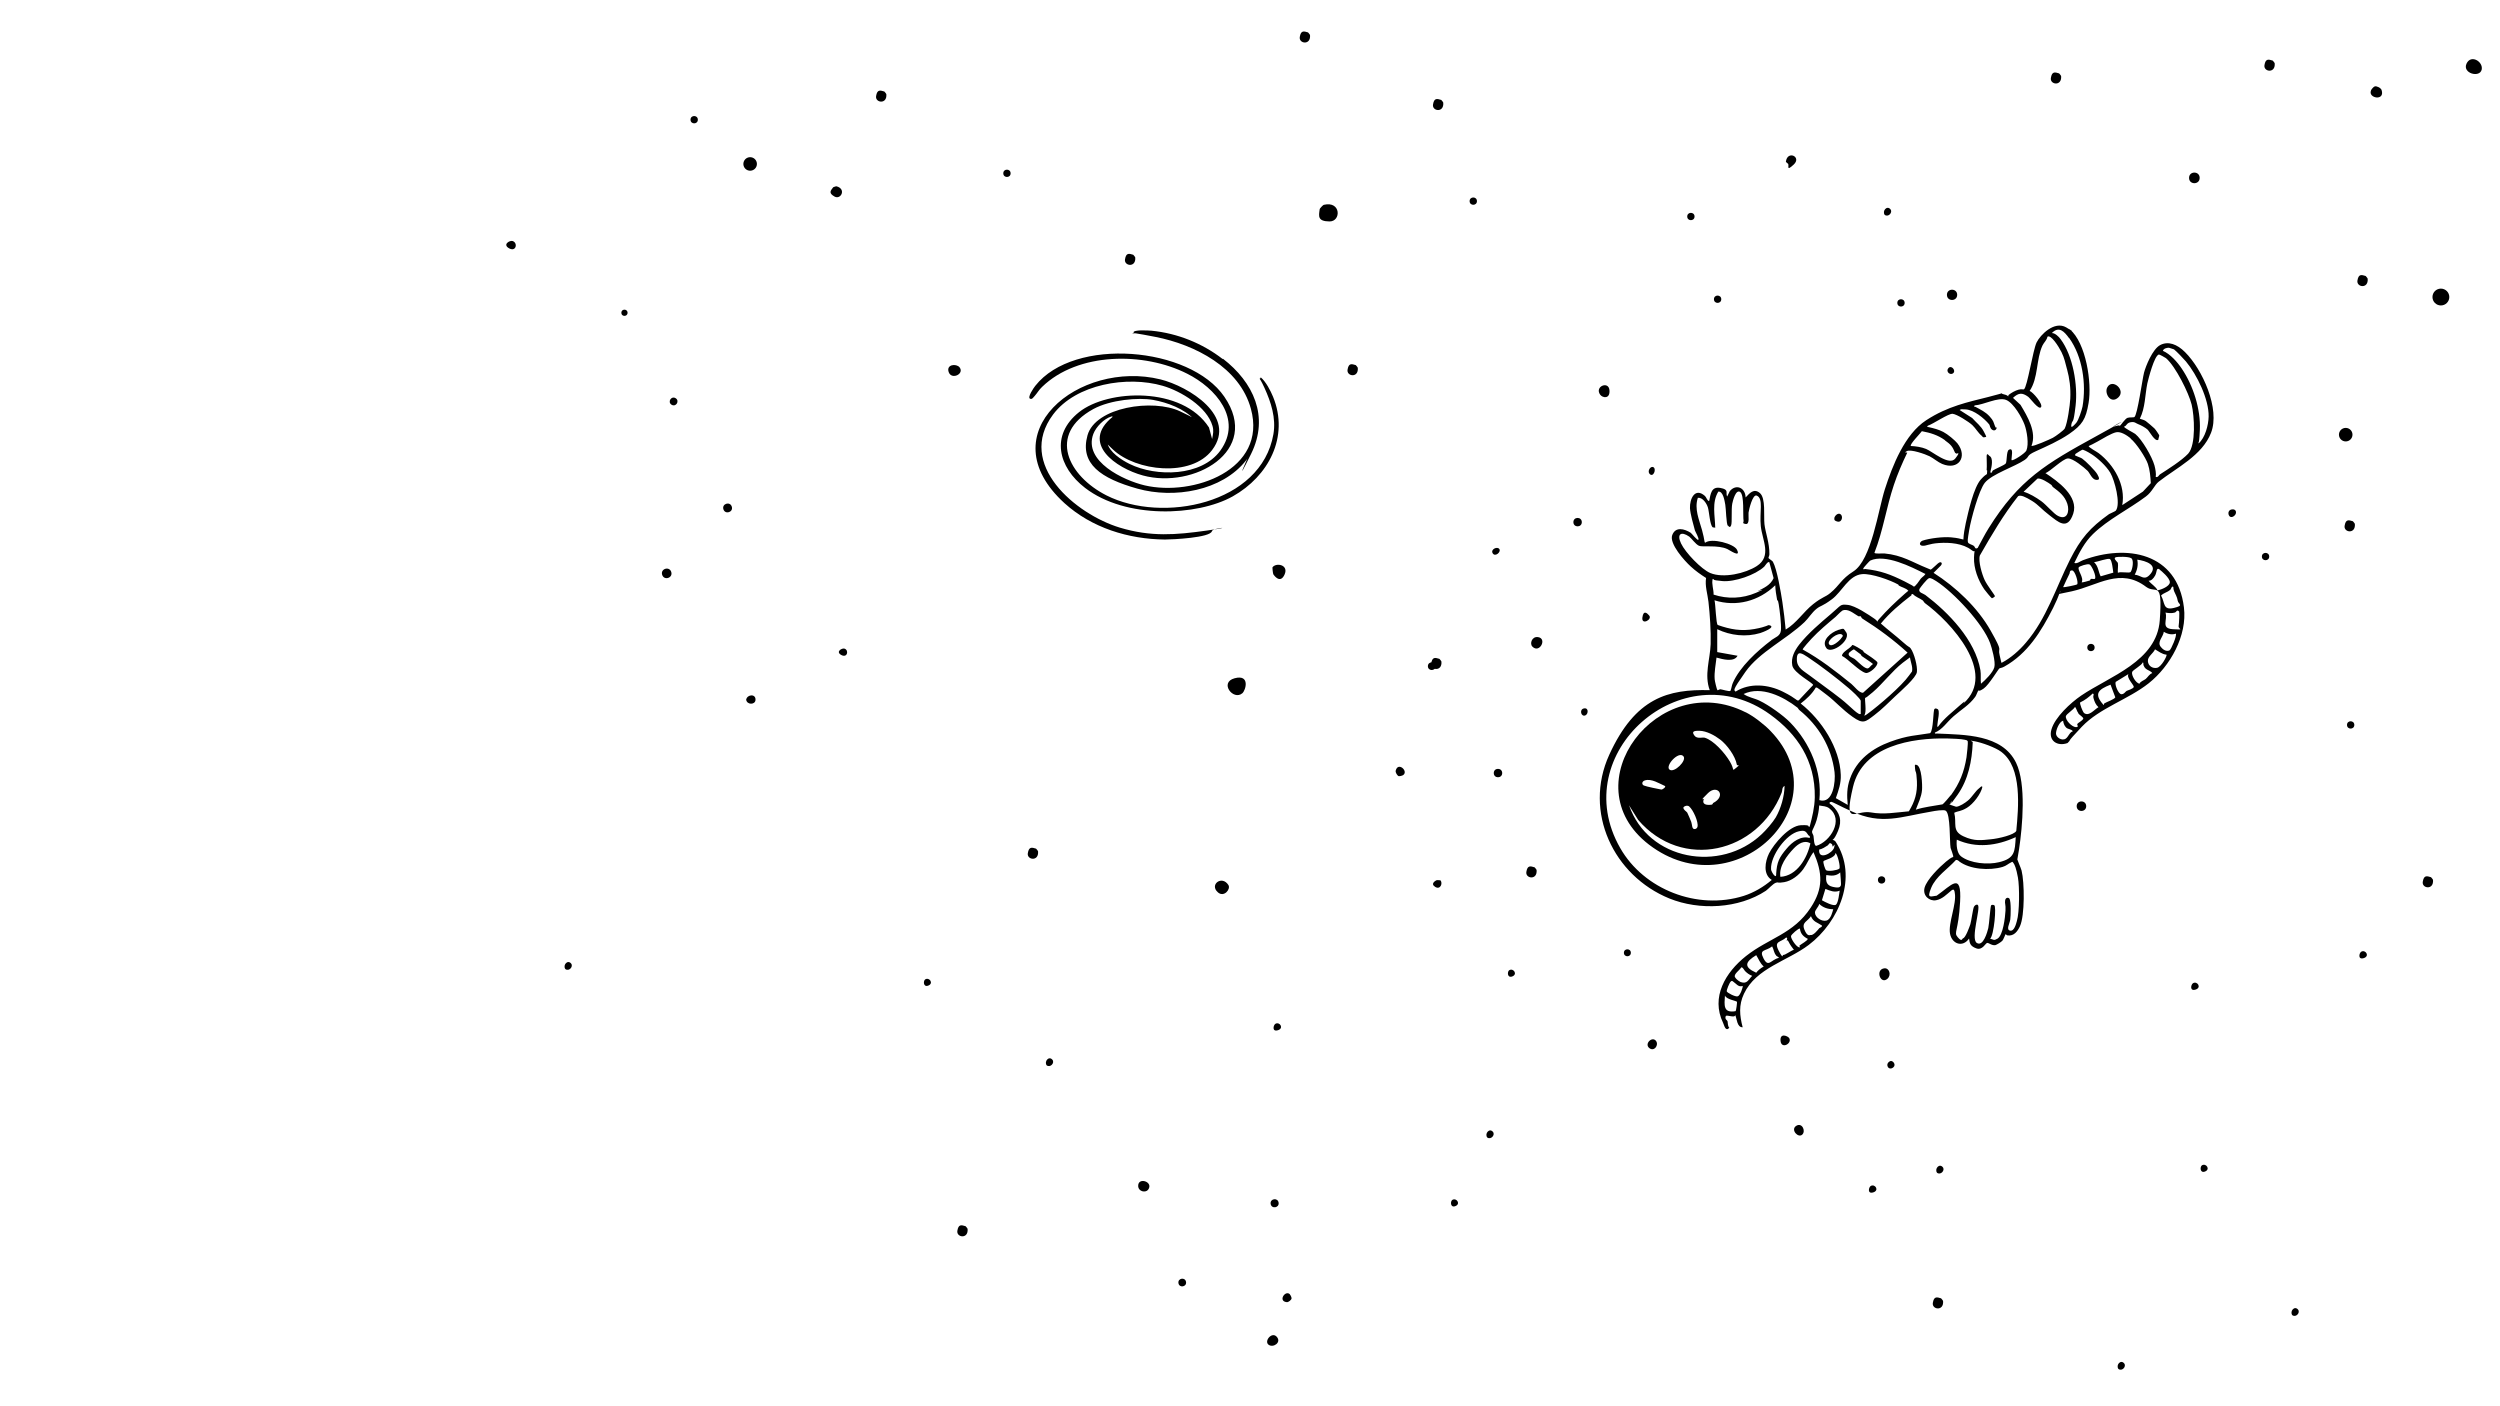 <?xml version="1.0" encoding="UTF-8"?>
<svg id="Layer_1" xmlns="http://www.w3.org/2000/svg" version="1.1" viewBox="0 0 1366 768">
  <!-- Generator: Adobe Illustrator 29.5.0, SVG Export Plug-In . SVG Version: 2.1.0 Build 137)  -->
  <g id="astro">
    <g id="naut">
      <path d="M1029.5,529.1c2.8-.4,4.1,3.6,1.8,5.7-3.8,3.4-6.8-5-1.8-5.7Z"/>
      <path d="M874.3,215.6c-3.1-4.4,4.6-7.6,5.1-2.5s-3.8,4.4-5.1,2.5Z"/>
      <circle cx="1066.6" cy="161.1" r="2.8"/>
      <path d="M984.8,619.9c-2.2,2.2-6.6-2.6-3.4-4.7s5.4,2.7,3.4,4.7Z"/>
      <path d="M976.9,89.4c-.2-.1-1.1-.9-1.1-1,.8-6.5,8.8-2.7,4.3,1.5s-2.2.3-3.2-.5Z"/>
      <path d="M904.8,568.7c1.8,2.3-1,6.2-3.7,3.9s1.6-6.5,3.7-3.9Z"/>
      <circle cx="1137.3" cy="440.5" r="2.6"/>
      <path d="M766.7,423.5c-.4.3-1.9.7-2.4.6-.8-.2-1.9-2-1.7-3,1.3-5.1,7.1.3,4.1,2.4Z"/>
      <circle cx="862" cy="285.3" r="2.3"/>
      <circle cx="818.5" cy="422.4" r="2.3"/>
      <circle cx="782.3" cy="364" r="2.1"/>
      <path d="M1032.8,579.8c1.3-.6,3.5,1.9,1.7,3.4-2.6,2.2-4.9-1.9-1.7-3.4Z"/>
      <path d="M787,481c1.5,1.4.1,5.4-2.8,3.6s.3-3.4.6-3.6,2.2,0,2.3,0Z"/>
      <circle cx="923.9" cy="118.3" r="2"/>
      <circle cx="1028.1" cy="480.8" r="2"/>
      <path d="M1220.6,282c-2.9,2.1-4.3-2.9-1.4-3.6s3.3,2.3,1.4,3.6Z"/>
      <circle cx="1142.5" cy="353.8" r="2"/>
      <path d="M824.7,530.1c2.3-1.3,4.8,2.4,1.4,3.5-2.6.8-2.6-2.8-1.4-3.5Z"/>
      <g>
        <path d="M1130.9,179.9c8.9,7.4,12.2,29.3,10.3,40.3-1.5,8.9-3.4,11.9-10.6,16.9-5.7,3.9-12.4,6.8-18.1,9.4s-3.2,2.7-6.2,4.8c-5.4,3.7-17.9,7.7-21.8,12.5-3.3,4.2-7.5,19.7-8.5,25.6s-.9,6-.7,6.9,2.5,1.4,3.1,1.9c.9.6.6,2.1,2.2,1.2,2-3.6,3.8-7.3,6-10.8,16.6-26.6,31.5-35.3,58.5-50.1s6-4.2,10.3-5.5,2.2.2,2.8-.2,3-4.1,4.3-4.5,3.2-.1,3.7-.4c1.7-1,4.4-20.9,5.3-24.3s4.6-12.9,8.9-15.1,9.1-.5,13.5,3.9c9.5,9.4,19.3,31,14.2,44.1-4.8,12.4-18.9,19.1-28.6,26.7-2.3,1.8-3.5,5.5-7,8.1-9.2,6.9-20.7,12.5-28.9,20.5-4.6,4.5-7.4,10-10.2,15.8,1.5.6,3.3-1,4.7-1.5,24-9,51.6-4.1,55.2,25.8,1.9,15.4-7.5,32.1-19.2,41.4-11.2,8.9-26.8,13.5-36.6,23.8s-5,6.2-7.8,8.9c-5.5,2-10.6-1.2-8.8-7.4,1.9-6.7,10.5-14.6,16.2-18.5,15.6-10.6,41.4-18.7,43-41.2s-2-14.2-7.4-18.2c-14.2-10.8-26.3-.8-40.7,2.4s-4.6.5-6.4.1c-.9,2.9-2.4,6.2-3.8,9-6.5,12.8-13.9,24.9-26.6,32-1.4.8-2.1.7-2.7,1s-5.7,9-8.6,11-2.5.8-2.9,1.1-1.1,2.6-1.7,3.4c-3.3,4.6-7.7,7-11.8,10.6s-6,7.2-10.3,9c-.1.8.6.5,1.2.5,14.9.7,35.6.3,43.2,16,5.6,11.6,3.5,34.7,1.6,47.3s-1.2,3.7-1.2,4.2c0,1.3,2.1,5.5,2.6,7.4,1.6,6.5,1.8,24.5-.9,30.4-1.3,2.8-3.3,5.5-6.8,5-.4,0-.9-.7-1-.7-.2,0-1.1,2.9-1.9,3.7s-3,2.1-3.7,2.3c-1.9.4-3.6-1.3-4.5-1.2s-2.6,4.2-5.9,3-3.7-2.7-4-5.4c-3.4,5-9.3,3.1-10.4-2.6s3.7-16.3,2.6-22.3c-.2-1.4-.4-2.4-1.8-1.4-2.6,2.1-5,4.8-8.5,5.4s-7.4-2.4-6.2-6.9c1.3-4.5,8-11.1,11.7-14.2s3.8-2.3,3.9-2.5c.4-.5-1.2-4.1-1.4-5-.6-3.6,0-18.4-2.6-20.3-1-.8-6.2.1-7.7.4-16.9,2.8-27.3,7.6-43.8-.1-1.3-.6-2.6-1.2-4.3-2s-6.5-3.3-6.8-3.2c-2.3.5.2,1.7.4,1.9,4.3,4.1,5.7,8.3,3.3,14s-3.2,4.6-3,4.8,1.3.4,1.7,1.1c12.5,19.2,1.9,43.8-14.7,56.4-11.6,8.8-28.8,12.6-35.4,26.7-2.9,6.2-2.4,11.8-.7,18.3-3.2.1-3.1-4.8-4.1-6.7,0,1.8-4.4-.2-5.1.5-.8,1.8.8,2.4.9,2.8.3,1.1,0,2.6,1,3.7-2.1,2.2-2.7-1.2-3.4-2.7-6.8-14.1,1.3-27.6,12.5-36.5,12.5-9.9,25.9-12,35.4-26.5,6.9-10.5,6.5-18.8,1.5-30.3-2.2,2.9-3.4,6.3-5.6,9.3-2.3,3.2-6.3,6.4-10.4,7.1s-2.9-.2-4.5.3-4,3.3-5.5,4.4c-14.9,9.8-36.3,10.9-52.8,4.2-30.4-12.4-47.1-47.2-32.8-78.5s32.2-35.9,54.9-35.3c-3.1-8.4.2-16.7.5-25.2.2-7.3-.4-15.8-1.2-23.1-.5-4.3-2-8.7-1.3-13-3-1.9-5.8-3.9-8.4-6.3-3.4-3.1-11.8-12.4-10.1-17.1,1.8-4.8,6.6-3.5,10.1-1.3.5.3,3.7,4.5,4.2,3.8s-1.6-4.2-1.9-5.1c-.9-3.2-2.5-9-2.7-12.1-.2-5.1,2.7-11.6,8.2-6.7.7.6,1.4,3,2.3,2.7.8-3.8,1.1-8,6.1-7.1s2.7,2.6,3.7,4.7l1.5-3c3.5-4.1,8.5-1.7,8.6,3.5,2.2-2.3,4.5-5.2,7.8-2.4s2,12.5,2.5,17,2.8,10.3,2.7,16.5c0,.7-.5,1.5-.5,1.9s2,1.5,2.4,2.1c2.3,4.1,4.4,16.9,5.2,22.1s1.3,10,1.8,15c5.9-3.5,9.8-9.8,15-13.9s6.5-3.7,9.4-6.1c5.2-4.3,5.8-7.5,12.6-11.8,9.9-6.3,13.6-33.7,17.2-44.9,4.2-13,10.8-30,22.6-37.7s22.9-9.9,33.9-12.7,5.8-2,8.3-1.5,2.5,1.3,2.6,1.2,0-.6.2-.8c1.5-1.2,3.6-2.4,5.5-2.9s2.4.1,2.9-.2c1.8-1.1,4.9-21.5,6.9-25.6s9.7-12,16.2-8.2.9,1,1.3,1.3ZM1130.5,184.7c-2.5-3.4-5.4-6.8-9.4-2.7,1.6-.2,3.9,2,4.8,3.3,6.8,9.1,9.5,25.2,8.2,36.4s-1.6,6.9-2.3,10.2,2.4-.6,2.7-.9c1.2-1.4,3-6.9,3.4-8.9,2.1-12.4,0-27.2-7.3-37.4ZM1129.4,201.7c-.9-3.3-1.4-6.1-3-9.3s-5.8-9.8-7.7-8.4c-.3,1.9-1.9,3.1-2.7,4.8-3.5,7.5-2.2,17.7-7,24.8,1.8.6,7.5,7.3,6.2,8.9s-5.7-4.7-7-5.7c-3.3-2.4-5.3-2.2-8.3.6l4.1,3.8c3.8,6.3,9,15,6,22.4.8.6,10.2-3.6,11.7-4.4s6-4.1,6.5-5.1c1.5-3.1,2.8-12.6,3-16.2.3-6-.4-11.1-1.8-16.3ZM1187.9,190.9c-.1,0-2.6-.9-2.8-.9-1.2,0-2.9.4-3.3,1.7,4,1.7,7.9,6.1,10.3,9.7,6.3,9.3,10.4,22.2,9.9,33.4s-1.1,5-.7,7.5c3.6-3.1,5.4-10,5.5-14.7.2-9.4-6.4-22.9-12.4-30.1-1.1-1.3-5.3-5.7-6.4-6.5ZM1183.5,195.7c-.4-.3-3.6-2.1-3.9-2-2.5.6-5.7,13.2-6.3,15.8-1.3,6.4-1.1,13.3-4.1,19.3,1,.3,2.5.7,3.3,1.3s3.9,3.2,4.7,4,2.5,3.5,2.6,3.7c.1.5-.5,1.9-.5,2.5-1.8,1.3-4.8-4.6-5.9-5.6s-3.6-2.4-5-2.9-1.9-1.5-4.2-1.1-2.2,2.1-3.6,2.4c-.3.6,5.5,3.5,6.1,4,3.7,3,9.2,12.5,10.5,17.2.5,1.9,1,4.4.7,6.3,1.3.4,1.7-1,2.3-1.4,4.5-2.9,11.8-7.5,15.4-11.3,4.4-4.8,3.4-20.8,1.9-26.9s-8.7-20.8-14-25.3ZM1085.5,256.9c.2-2.4,0-5,0-7.5s1.3-.4,1.5-.3c2.3,1.1,1.2,6.2.7,8s.5,1.1.7,1-.1-.6.6-1.1c1.4-.9,6.1-2.8,6.9-3.7s.3-6.6,1.7-7.5c3-1.8,1.3,4.5,1.5,5.6.7.7,7.4-3.7,8.1-5.2,1.5-3.5.3-10.7-1-14.2s-5.8-11.8-10.1-13.5-12.4,2.8-17.2,3c-.4,1.4.1.6.5.8,2.9,1.6,5.4,2.7,7.7,5.2s2.1,3.2,2.9,5.2.9.4,1,.7c0,1.4-1.2,2.3-2.5,1.4s-1.2-2.5-1.6-2.9c-2.8-3.4-8.3-7.9-12.8-8.2s-2.2.3-3.4.3l6.9,4.4c2.3,2.6,4.8,4.3,6.4,7.5s1.6,2.7.4,3c-1.1.3-1.1-.4-1.6-.8-2-1.6-3.2-4-5.1-5.8s-8.5-6-10.8-6.2-10.5,5.5-13.5,6.5c-.8.8-.3.6.5.8,2.7.6,5.4,1.3,7.9,2.6s6.4,4.6,7.7,6.2c5.8,7.4.6,15-8.3,11.3-2.2-.9-4.7-3.1-6.9-4.2s-10.3-4-12.4-2.8.4.5.2.9c-2.8,5.8-5.3,11.6-7.3,17.6-4.1,12.2-5.9,25.1-10.6,37,.1.8,4.3.3,5.4.4,9.8.9,15.5,4.9,23.3,8s1,.9,1.5,1c1.1.2,4.5-4.2,5.7-4.2s1,1.2.4,1.8l-4,4c12.2,7.8,24,18.9,31.2,31.6s3.7,8.5,4.9,13.4.8,4.1,1.2,4.1c4.7-2.4,9.7-6.8,13.2-11,11.2-13,16.4-30.1,24-45.2,5.9-11.7,10.9-17.5,21.4-25,.5-.3,3.4-1.5,3.7-1.9,2.8-3.8-.7-16.7-3-20.6s-7-8.1-10.1-10.1-4.7-2.5-5-2.6-3.5,2-3.8,2.2-.5.8-.3,1,2.9,1.1,3.7,1.6c2,1.4,7.3,6.7,8.4,8.7s1.5,3.2-.7,3-3.5-3.8-4.6-4.9c-2.1-2-8-6.9-10.8-6.8s-10,7.4-12.3,8c6.6,4.3,18.4,12.7,15.2,22.2s-8.4,4.3-12.9.9-6-5.7-9.6-7.9-6.1-3.4-7.6-2.6c-7.9,10-14.5,21.2-20.9,32.4-1,3.1,1.2,10.4,2.6,13.4s5.6,8.3,5.6,8.8-1.5,1.2-1.6,1.2c-.3,0-3.8-4.3-4.2-4.9-3.4-5-5.8-11.4-5.6-17.4s1.2-2-1.3-4c-4.7-3.7-12-4.3-17.8-3.9s-7,1.7-9.1,1.5-1.5-2.2.1-2.8c3.9-1.3,11.3-2.2,15.5-1.8s4.5.7,6.8,1.2c.1-3,.7-6.1,1.3-9,1.4-6.2,4.3-19.5,8.3-23.9s3.1-1.3,3.4-4.8ZM1062.7,240.5c-3.9-2.8-7.9-4-12.6-4.9-.5.9-6.9,7.3-6,8.1,2.6.1,5.9.6,8.3,1.6,3.5,1.4,12.7,9.5,16,5.2s.7-2.4.6-2.6-.7-.3-.8-.6c-1.4-3.4-2.3-4.4-5.5-6.7ZM1164.2,239.5c-2-1.6-5.4-3.9-8-3.3s-7,3.3-10,5-3.3,1.7-4.9,2.5c-.4.6,4.7,3.3,5.4,3.9,8.4,6.4,14.9,17.5,12.9,28.4l11.3-7.4,4.3-4.6c-.2-3.5-.5-7.2-1.6-10.5s-6.3-11.4-9.5-13.9ZM1121.7,266.1c-.3-.2-.5-.9-.9-1.2-1.6-1.2-5.6-3.8-7.5-3.4l-7.6,7.2c3.2.9,6.8,3.1,9.6,5.1s6.9,7,9.2,8.1c5.1,2.6,6.4-2.6,5.1-6.6-1.5-4.5-4.5-6.6-7.9-9.2ZM944.1,287.3c-.9-1-1-9.4-1.4-11.5s-1.1-7.4-3.8-7.2c-3.7,6-1.8,13.2-1.7,19.8-.4-.3-1.3-.1-1.4-.3-1.5-1.2-1.9-8.5-2.6-10.8s-2.9-5.6-5.5-5.3c-2,6.1.7,11.9,2.3,17.7s1.1,6.8,1.8,6.8c3.4-2.7,15.7.6,17.3,3.9,2.3,4.7-4.3,0-5.3-.4-5.2-2.4-13.6-.9-15.5-1.8s-4-4-5.3-5c-4.5-3.1-6.9-1.4-4.5,3.7s11.2,14.2,16,16.2c7.2,3,19.2.2,25.4-3.8,8.4-5.4,3-14.2,2.2-21.8s1.6-15.1-2.2-16.7c-2.3-1-4.3,7.8-4.5,9.3s.8,6.5-1.5,6.2-1.1-1-1.2-1.6c-.5-3,.5-14.3-1.9-15.9s-4,4.9-4.3,6.4c-.6,3.1,0,10.3-.6,11.8s-1.1.9-1.7.2ZM1157.2,313c1.3-.9,6.3.4,7-.5,1-1.4,1.9-6.5.3-7.5s-7.3-.8-8.1-.6c-2.4.4.7,2.7.8,3.2.3,1.5-.2,3.8,0,5.4ZM1051.8,313.5c-7.5-3.8-21.7-11-29.9-7.2-.3.1-3.6,3.8-3.7,4.1-.5,1.1.6.5.9.5,8.5.9,14,3,21.6,6.8s4.1,2.8,4.8,2.9c1.1.1,3.2-3.4,4-4.4s2.9-2.2,2.4-2.8ZM1154.7,312.9c-.2-1.5-.7-6.7-1.8-7.4s-6.8,1.5-8.7,1.7c2.4,2.2,2.3,5.2,3.6,7.7l6.9-2ZM1174.4,314.3c5.5-5.5-2-7.9-6.6-8.5.6,2.8,0,5.7-1.4,8.2,3.4.3,5,3.3,8,.3ZM966.6,307.2c-.7-.6-2.1,1.9-2.6,2.4-4.9,4.6-16.3,8.5-22.9,7.9s-3.7-.8-5.3-1.2c-.7,2.9.6,5.7.5,8.6,7.6,2.5,15.7,2.2,23.2-1s.4-.7.8-.9c3.5-1.7,7.1-3.3,8.8-7.1l-2.4-8.9ZM1144.6,316.3c1.2-1-1.7-7.4-2.9-7.9s-5.4,1-5.8,1.5c-1.1,1.4,3,5.8,1.5,8.3.2.2,3.9-.8,4.4-1s.3-.8.7-.9c.6-.1,1.8.2,2,0ZM1180.1,311.2c-2-1.5-1.5,1.4-2.5,3.2s-2.2,3-3.6,2.9c1.4,1.9,3.9,3.1,4.9,5.3,1.9-.4,6.7-2.2,6.7-4.5s-4.7-6.2-5.5-6.8ZM1135,319.2c.7-1.1-1.2-7.3-2.7-7.5s-1.3,1.1-1.5,1.7c-1.2,2.5-2.4,4.9-3.5,7.4.4.3,7.4-1.2,7.6-1.5ZM1037.2,319.4c-4.5-2.5-14.6-6.1-19.7-5.7-7.4.6-11,9.6-16.5,13.7s-6,3.3-8.5,5.3-4.3,5.1-6.5,7.2c-10.1,9.6-24.6,16.3-32.3,27.2s-6.1,9.8-5.4,10.8c7.8-4.9,17.7-4,25.8,0s7.6,5.4,8.8,4.7l7.8-8.3c0-1.2-10.6-6.5-11.4-10.7s1.2-8,3.8-11.4c4.8-6.1,11.4-11.7,17.3-16.7s4.9-5.4,9.1-5,11.7,5.5,14.6,7.5.7,2.4,2.6.3c4.5-5.1,8.8-9.2,14-13.8s2.6-.8,1.8-1.9-3.8-1.9-4.7-2.5-.4-.6-.5-.7ZM1057.9,317.5c-1-.6-2.7-1.8-3.8-1.6s-5,5.3-5.3,5.9c-.8,2,2,2.4,3.2,3.3,12.7,9.6,27.3,24.7,30.1,41.1.4,2.5,0,4.9.3,7.4,2.4-2,6.5-6.1,7.3-9s-1.4-10.8-2.3-13.2c-3.9-10.6-19.8-27.7-29.5-33.9ZM967.8,349.8c2.2-1.6,5-2.2,5.3-5.4s-.7-11.1-1.2-14.2-.7-1.6-.9-2.5c-.5-2.6-.9-5.3-1-7.9-8.9,8.6-21.2,12-33.2,8.2.6,2,.8,13,1.8,13.5,6.8,2.4,12.8,3.5,20,2.2s7.2-2.3,8.1-2.1c4.2,1-3.9,4-4.9,4.3-7.7,2.3-16.2,1.4-23.5-2.1v12.5s11.1,2,11.1,2c-1.9,3.7-8.2,1.9-11.5,1-.4,3.8-1.3,7.9-1,11.8,0,.8,1.2,5.8,1.5,6s1-.5,1.6-.5,4.9,1.4,5.5.9c.6-1.3.7-3,1.3-4.3,3.8-8.8,13.3-17.5,21.1-23.4ZM1187.5,320.7c-.8-.8-1.2,1.1-1.6,1.5-1.8,1.6-3.5,1.6-5.1,3.2,2.2,3.8.9,8.2,6.9,6.8s2.5-2,2.2-4-1.3-3.6-1.9-5-.4-2.4-.5-2.5ZM1051.5,329.2c-.3-.2-.5-.8-1-1.2-1.7-1.2-3.8-1.8-5.3-3.4h-.7c0,.4,0,.7-.4.9-5.9,4.6-11.6,9.3-16.4,15.2,3.9,3.5,8.1,6.6,12,10.1s3.4,2.3,4.3,3.5c1.9,2.6,3.8,9.8,3.4,12.9s-8.7,10.3-11.8,13.2c-3.6,3.4-7.3,7.2-11.4,10.3-5,3.8-6.1,5.1-11.9,1s-9.4-8.4-14-11.9-5.2-4-5.5-4.1-.5,0-.7,0c-1.7,3.2-5.3,6.5-8.2,8.7,11.3,8.9,21.4,24.2,21.9,39,.2,4.5-1.2,8.5-2.7,12.7l6.5,3.7c-.5-5-.5-9.5,1.2-14.2,3.6-10.4,12.2-16.7,22-20.3s14.3-3.4,21.8-4.7c1.9-1.5,1.6-12.5,2.4-13.2s1.3,0,1.6,0c1.7.6,0,6.9,0,8.5s-.5,1.2.4,1.1c3.3-4.6,7.9-8,12.1-11.8s1.3-.5,1.8-.9c18.5-16.7-6.9-44.4-21.3-54.9ZM1016.6,336.7c-.2-.1-.8.2-1.2,0-2.5-1.4-5.6-4.4-8.7-3.1-1.4,1-2.6,2.4-3.8,3.5-4.4,3.7-9.1,7.6-13.1,11.9-.5.5-5.1,5.6-4.8,5.9,9.5,5.2,18.1,11.9,26.6,18.8,1.5,1.2,4.3,5.1,6.4,4.8l24.3-21.9c-7.7-7-15.9-13.1-24.7-18.6-.5-.3-.7-1.1-.9-1.2ZM1183.2,334.6c1.4,4.1-2.8,8.8,4.1,9.2s2.8,0,3.1-1.7.5-7.6.3-7.9c-1.2-1.5-1.5.3-2.4.5-1.5.5-3.6.3-5.1,0ZM1189,346.2c-2.3.8-4.6.3-6.7-1-.3,2.8-3.8,5.5-1.7,8.2s4.1,2.4,4.9,1.9,4-7.8,3.4-9.1ZM1183.7,357.7c-2.4-.2-4.2-1.8-6.2-2.9-1,2.3-4.1,3.9-3.9,6.5s2.6,4.1,5,3.6,5.6-6.6,5.2-7.2ZM1016.7,390v-7c0-1.2-5.4-6-6.6-7-6.2-5.3-15.6-12.5-22.4-17-2.8-1.8-6-4.1-5.9,1.4,0,4.6,3.9,6.3,7,8.7,5,3.8,11.4,8.3,17,12.7s9.8,9.5,11,8.2ZM1043.6,359.2l-3.9,2.9c-5.9,4.6-10.7,11.2-16.4,16.1s-3.9,2.5-4.1,2.7c-.6,1,1,8.3-.6,10,.4.3,1.6-.7,2-1,5.9-4.3,18.5-15.1,22.5-20.8s1-.5,1.1-.8c1.6-2.8-.2-6.2-.6-9.1ZM1171.3,363.8c-.4-.8.2-1.9-.6-1.8-.2,1.4-5.4,4.1-5.7,5.2-.5,1.8,2,6,4,6.4.5-1.3,2.4-1.8,3.4-2.6s2.1-2.8,3.6-3.2c-.6-1.1-2.6-1.6-3.5-2.4s-1.1-1.5-1.1-1.6ZM1163,368.3l-7,4.3c-.6,1.6,1.5,6.5,3,6.7s2.4-1.5,3-1.8,3.8-1.2,3.9-2.2-4.2-5-2.9-7ZM1149.7,384.4c1.2-.8,5.7-2.3,6.1-3.4l-2.6-6.9c-6.6,2.6-9.4,4.9-3.8,11.1.4,0,0-.6.4-.8ZM983.1,387.9c-.3-.2-.5-.8-.9-1.2-7.8-6.1-19.8-12.1-29.5-7.5,2.4,1.8,6,2.3,8.8,3.7,5,2.4,12.8,7.9,16.7,11.9,10.8,11.1,17.5,26.8,15.9,42.4,7.6,2.3,8.9-10.3,8.3-15.3-1.7-13.8-8.8-25.5-19.2-33.9ZM1138.5,389.4c2.7,2.5,5.8-1.7,8.1-3-1.5-1.3-2.2-3.1-2.7-4.9s.7-1.9-.4-2.6c-1.9,1.8-4.4,3.8-6.9,4.9-.4.6,1.4,5.1,2,5.6ZM967.2,390.4c-47.7-34.6-111.7,21-81.9,73,12.9,22.6,42.1,34.1,67.5,26.1,5.6-1.8,10.8-4.9,15.3-8.7-4.9-3-3.7-10-1.5-14.5,2.7-5.3,11-15.1,17.4-15.4s3.1,1.1,4.8.8c1.4-5.4,2.7-10.4,2.8-16.1.3-20-9.6-34.5-24.4-45.2ZM1135.7,389.8c-1-1.3-1-2.4-1.9-3.6-.7,1.5-4.7,3.9-5,5.1-.4,2.2,3.3,5.9,5.4,6s.4-1.3.9-1.8c.7-.8,2.6-1.6,3.2-2.8.2-.7-2.1-2.1-2.7-2.8ZM1127.3,393.8c-2.1.5-3.9,4.9-3.9,7s3.2,4.2,5.3,2.8c1.5-1,2.2-3.7,3.9-4-.7-1.3-2.6-1-3.7-2.1s-1.5-2.7-1.6-3.7ZM1066,434.5c4.8-6.6,7.2-12.7,8.5-20.7.2-1.1.9-8.3.7-8.7-.4-.8-1-.7-1.7-.9-1.9-.5-7.2-.6-9.5-.7-19.5-.4-46.2,4-51.5,26.4s1.2,12.5,9.7,14c7.1,1.3,13.8,0,20.8-.6,3.3-5.4,4.7-10.1,4.4-16.5s-.9-4.5-1-6.7-.4-2.4.7-2.2c3,.5,3.3,11.3,3.1,13.7-.3,3.8-2.1,7.3-3.4,10.8,4.7-1.5,9.7-2,14.6-2.9.3,0,4.1-4.4,4.5-5ZM1093.5,410.8c-3.2-2.4-10.7-5.1-14.7-5.8s-.7,0-.9.6c-.4,10.2-2.4,20.3-8.3,28.7s-2.3,2.4-3.3,3.6-.1,1.7-1.4,1.6l3.9,1.3c1.8,0,5.1-2.2,6.5-3.4,2.2-1.8,4-5.1,6.1-6.7s.5-1.1,1.8-.8c-.8,3.9-5,9.4-8.5,11.5s-4.7,1.6-6.9,2.7c1.5,5.8-1.4,9.8,4.9,12.8s10.3,2.1,14.9,1.7,13.1-2.5,14.1-4.6c1.2-12.7,3.3-34.6-8.1-43.1ZM999.6,441.7c-2-1.4-3.3-1.1-5.6-1.6-.1,2.7-.7,5.4-1.4,8s-2.4,5.5-2.5,6.2c-.1,1,.7,1.7.8,2.5.2,1.2.2,5.1,1.4,5.4,7.8-2.2,15.4-14.4,7.2-20.5ZM988,456.2c-1.4-2.2-2.1-2.6-5-2-7,1.4-15.7,13.5-15.3,20.7,0,1,1.3,3.2,2.1,3.7s.7-.8.7-1.2c.4-6.3,1.6-8.9,5.8-13.8,2.9-3.5,7.8-7.2,12.5-5.7.4-1.4-.5-1.2-.8-1.6ZM1101.4,457.4c-10.4,4.8-21.6,6.2-32.2,1.4-.3,2.7,0,7.4,2.3,9.1,5.1,3.9,14.7,4.7,20.8,3.2,8.7-2.1,8.6-5.8,9.1-13.7ZM989.2,460.8c-3.4-2-6.7.3-9.1,2.8-3.8,4-8.2,9.7-7.3,15.5,9.1-.5,14.7-10.3,16.4-18.3ZM1001.1,461.4c-1.6-1.6-1.7,0-2.4.5-1.4.9-3,2-4.7,2.3-.6,6.2,7.5,1.9,8.2-1.2s-.6-.2-.8-.4c-.2-.4-.2-1-.3-1.1ZM1005,474.6c.8-.7-1-8-2.1-8.5-.1,2.6-6,3.8-6.5,4.4s.9,4.7,1.4,5c1.3.8,6.1,0,7.1-.8ZM1070.4,470.5c-.4-.3-1.1-.8-1.7-.6-4.4,4.9-10.9,8.9-13.5,15.2s-.2,4.6,3,4.3c8.1-5.7,13.7-13.3,12.8,3.3s-3.7,16.6-1.3,19.4,2.3.8,2.9.6c1.4-.3,3.5-6.2,4-7.7s1.4-8.6,2-9.6,1.6-1.4,2.1-.9c1.7,1.5-4.1,18.4-.6,20.7s5.8-6,6.3-8.1,1.1-12.2,1.6-12.5,1.2-.2,1.6,0c1.4.2-.1,16.6-2.2,18.3,2.1.5,1.9,1.2,4,0,3.1-1.8,4.2-11.7,4.4-15.3s-.5-3.8-.2-5.6,1.9-1.7,2.4-.9c.9,1.6.7,9.3.4,11.4s-2.4,5.5-.1,6,3.3-3.8,3.7-5.2c1.5-4.8,1.5-18.8.6-23.8s-1.8-7.1-2.5-8-.5-.6-1.2-.3c-1.6.7-2.6,1.9-4.7,2.5-7.2,2.1-17.9,1.4-23.8-3.1ZM997.9,478.1c-.4,3.4,0,5.7,3.6,6.5s3.9,0,4.3-.7-.3-6.1-.3-7.2c-2.3,2.1-4.9,1.9-7.7,1.4ZM1005.1,486.7c-2.7,1.1-5.2,0-7.7-1l-1.9,6.2c1.4.8,6.4,3.5,7.7,2.4s1.8-6.6,2-7.7ZM1001.7,496.8c-3,0-5.6-.9-7.7-2.9-.2,1.6-2.5,3.4-2.3,4.9.2,2.6,3.8,4.9,6.3,4.2s3.4-5.3,3.7-6.3ZM994.2,507.1c.4-.4,1.5-.5,1.3-1.4-2.5-1.7-4.7-1.9-6-5.1-1.8,2.9-5.2,3.3-3.6,7.3s3,3,3.3,3c1.6.4,4.1-2.8,5-3.9ZM983.4,507.4c-.5-.4-4.8,3.3-4.8,4.1-.1,1.4,2.6,5.4,4.1,6s.2-.6.6-.9c1.1-.9,4.2-2.5,4.5-3.6-2.4-1.2-4-2.8-4.3-5.5ZM976.3,514c-.2-.5.8-1.2-.3-1.8-2.9,2.8-6.9,1.8-4.2,7.1s2.2,2.4,2.4,2.5c1.2.2,4.6-2.6,6-2.8-1.2-1.6-2-2.6-2.9-4.4s-.7-.4-.8-.5ZM970.6,522.2c-1.5-1.7-1.3-3.3-2.3-5.1-3.5,2.8-7.4,1.4-4.7,6.6s4,.7,8.3-.3c.3-.4-1-.8-1.3-1.1ZM963.7,528.1c-2.1-1.9-2.7-4-4.1-6.2-5.9,3.6-7.2,6.4,0,9.6.9-1.3,2.6-2.6,4.1-3.4ZM953.3,530.3c-.5-.5-1.1-2-1.9-1.7-.8,1.5-4.3,3.7-3.4,5.3s2.9,2.6,3.1,2.7c3.6,1.2,4.1-1.2,6.3-3.4-1.8-.7-2.8-1.5-4.1-2.8ZM947.2,536.5c-.7-.5-.8-.8-1.5-.2s-2.4,4.7-2.2,5.4,4.6,3.1,6,2.7,3-5.3,2.7-5.7c-2.3.9-3.6-1.3-5-2.2ZM942.5,544c-.3,5.1-1.1,9.7,5.8,8.5.4-.3.9-4.9.8-5.1-.4-.6-5.7-1.3-6.5-3.3Z"/>
        <g>
          <path d="M837.3,353.3c-1.6-1.6-.3-5.6,3-5.2,5.3.7.9,9.2-3,5.2Z"/>
          <path d="M819.3,300.1c.9,1.6-2.4,4.4-3.7,2.2s2.7-4,3.7-2.2Z"/>
          <path d="M866.4,390.8c-2.4,1.3-3.7-3.1-1-3.7s2.5,2.9,1,3.7Z"/>
          <g>
            <path d="M838.5,473.9c0,0,1.1,1.2,1.1,1.5.5,5.7-6.2,4.7-5.6,1s2.2-3.2,4.5-2.5Z"/>
            <path d="M977.6,567.2c1.8,2.9-4.2,6.3-4.7,1.6s4-2.7,4.7-1.6Z"/>
            <circle cx="889.2" cy="520.6" r="1.9"/>
            <path d="M953.9,389.2c4.2,2.1,10.2,6.7,13.6,10.3,39,40.5-20.1,97.5-66.5,62-43.1-33.1,5.1-96.4,52.8-72.3ZM939.9,404.1c-3-2.3-7.4-4.7-11.3-4.8s-4.1.8-2.7,2.7,4.5.7,5.6,1.1c4.9,1.5,10.9,8.3,13.7,13s.8,5.5,3.5,3.4.4-.9.3-1.7c-.8-4.7-5.4-10.9-9.1-13.7ZM919.8,413.2c-2.6-3-10.1,5.2-7.6,7.3s9.7-5,7.6-7.3ZM909.8,429.5c-3.2-1.4-7.4-4.2-11-3.1-1.7.5-1.9,2.2-.6,2.8s8.8,2.1,9.5,2.2,2.6-1.3,2.1-1.9ZM970.3,446.6c2.8-4.9,4.7-11.5,4.8-17.2-1.6.9-1.1,2.5-1.6,3.7-13.1,33.1-54.4,42.8-78.4,14.9l-5-8c10.5,30.2,49.9,37.1,72.4,15.9,2.4-2.2,6.2-6.6,7.8-9.3ZM936,438.8c7.5-3.8,2.5-10.5-2.7-5.5s-2.2,3-2.3,3.2c-1.3,3.2,1.6,3.5,4.1,3.2.8-.1.7-.7.9-.8ZM923.1,440.7c-1.4-1.1-3.3.1-3.3.6,0,1.2,1.6,2,2.1,2.7.6,1.2,1.7,3.8,2.2,5.1s.3,3.9,1.7,3.9,1.6-1,1.7-1.2c.7-2.6-2.4-9.4-4.5-11.1Z"/>
          </g>
          <path d="M1017.9,355.5c.2.2.4.8.7,1,1.1.7,7,4.6,7.2,5.4.5,2.1-4.5,6.3-6.4,5.8-3.5-.9-9.4-7.5-12.9-9.3-.3-2.1,4.7-4.2,5.6-6,.9,0,4.8,2.4,5.8,3.1ZM1017.3,358.5c-.3-.2-.4-.8-.7-1-.7-.5-3.4-2.6-3.6-2.7s-2.4,1.5-2.6,1.8c-1.3,2,2,2.7,3,3.5,1.4,1.1,3.5,3.3,5,4.3,2.9,1.9,2.6.2,5-1.6-1.9-1.6-4.1-2.8-6.1-4.3Z"/>
        </g>
        <g>
          <path d="M668.2,196c16.6,12.8,25.5,31.6,15.4,52s-1.3.9-1.4,1.2c-.6,1-.2.9-1.3,2.3-13.2,16.8-39.4,21.1-59.4,15.5s-31.6-13.6-27.3-29.1,35.8-20.2,50.7-13.1,4.9,3.5,7.7,4.5c-5.4-5.9-14.7-9.4-22.6-10.8s-23.2-.1-32.6,5c-25.3,13.9-13.7,36.6,7.2,47.2,30.4,15.4,84.6,4.8,91.2-33.5,1.5-8.8-1.3-17.4-4.9-25.3s-2.9-3.4-2-5.7c2.8,2.4,5.3,7.2,6.7,10.6,9,22-2.6,43.5-22,54.4s-58.5,12.5-80.7-4.6c-14.7-11.3-19.1-28.8-3.3-41.4s56.5-14.2,71,8.4l1.7,6.3c.5-2.6,1-4.6.2-7.2-3-10.4-17.2-19-27.2-21.9-19.3-5.6-47.4-1-59.9,15.7-20.3,27.2,12.4,54.5,36.5,61.8,17,5.1,30.4,4,47.5,1.6s3.1-1.5,2.8.3c-.7,3.6-21.6,4.6-25.7,4.6-20-.2-40-6.4-54.9-19.9-42-38.3,8.2-78.5,52.5-67.6,15.3,3.8,42.1,20.2,28.2,38.6-11.4,15.1-41.7,11.6-54.2-.3s-1.9-2.8-3.1-3.7c1.1,5.1,7.7,9.4,12.2,11.6,14.6,7.2,39.3,6.9,49.6-7.3,12.4-17.2-2.7-34.3-18.1-42-23.7-12-59.7-11.8-79.3,7.2-1.8,1.7-2.5,3.2-4,4.9s-1.5,1.8-2.5,1.6c-1.8-.7,2-6.1,2.8-7.1,21.2-26.9,84.5-21.5,103.3,6,20.4,29.8-17,50.5-44.5,43-14.7-4-34.3-17.6-16.6-32,0-.4-.5-.3-.7-.2-4,1.2-8.3,5.6-9.8,9.5-5.6,15,16.6,25.4,28,28.1,26.5,6.2,67.2-8.5,58.1-41.8-6.1-22.6-30.7-35.1-52.1-39.3s-8.7-.6-12.1-2.4c0-1.7,8.2-1.1,9.9-1,14.2,1.4,27.8,6.9,38.9,15.5Z"/>
          <path d="M1032.9,114.3c1.5,1.7-1.1,4.6-3.1,3.1-1.5-2.1,1.2-5.3,3.1-3.1Z"/>
          <path d="M1006,281.3c1.1,1.3.2,4.3-2,3.7s-1.6-1.4-1.7-1.5c-.4-1,2-4.1,3.7-2.2Z"/>
          <path d="M901,336.2c2.2,2.2-4.2,5.7-3.6,1.2s2.8-2.1,3.6-1.2Z"/>
          <path d="M901.3,258.9c-1.4-1.7.8-4.7,2.3-3.5s-.3,5.7-2.3,3.5Z"/>
          <path d="M1067.5,203.6c-1.4,1.9-4.5-.2-3-2.3s4.1.8,3,2.3Z"/>
          <path d="M1008.3,344.9c4.2,4.3-7.5,12.9-10.3,9.3-3.3-4.2,2.7-8.8,6.4-10s2.8-.5,3.9.6ZM1005.9,348.9c.6-.8,1.6-1.5.5-2.2-2.1-1.4-8.4,3.3-7,5.3s5.6-1.9,6.5-3Z"/>
        </g>
      </g>
    </g>
    <g id="dots">
      <path d="M704.8,707.3c.4.4,1,1.7.9,2.2-.1.8-1.7,2.1-2.6,2-5-.5-.8-6.8,1.7-4.3Z"/>
      <circle cx="696.1" cy="657.9" r="2.2" transform="translate(-92.1 113.8) rotate(-8.8)"/>
      <circle cx="645.6" cy="701.2" r="2.1" transform="translate(-99.3 106.6) rotate(-8.8)"/>
      <path d="M695.2,310.1c1.9-2.9,9.1-1.6,6.7,3.8s-5.8.4-6.1,0-.6-3.6-.5-3.8Z"/>
      <path d="M627.3,650.1c-1.3,1.7-5.3,1.1-5.4-2.1-.1-5.1,8.7-2.2,5.4,2.1Z"/>
      <path d="M524.3,200.7c2.8,3.6-4.3,7-5.9,2.7s4.1-4.9,5.9-2.7Z"/>
      <path d="M721.1,114.2c0-.2,1.7-2.2,2.3-2.3,9.4-2.2,9.5,9.2,3,9.1s-5.9-2.8-5.3-6.8Z"/>
      <path d="M693.2,734.8c-2.7-1.9,1.7-7.4,4.4-4.4,2.8,3.1-1.9,6.2-4.4,4.4Z"/>
      <path d="M671.2,483.6c1.4,2.2-2.4,6.9-5.7,4-4.9-4.2,2.2-9.6,5.7-4Z"/>
      <path d="M678.8,378.8c-4.9,4.2-12.8-5.9-4.2-8.2s6.1,6.6,4.2,8.2Z"/>
      <path d="M1295.5,49.4c.2-.6,1.5-2.1,2.1-2.2,1-.3,3.3.8,3.7,2,2,6.2-7.5,4.5-5.8.3Z"/>
      <ellipse cx="1199" cy="97.2" rx="2.9" ry="2.9"/>
      <ellipse cx="1333.7" cy="162.3" rx="4.6" ry="4.6"/>
      <path d="M1151.4,211.7c2.7-5.2,10.3,1.4,6.1,5.4s-7.8-2.2-6.1-5.4Z"/>
      <path d="M1356,38c-1,4.7-10.7,2.1-8.3-3.2s9.2-1.1,8.3,3.2Z"/>
      <ellipse cx="1281.7" cy="237.5" rx="3.7" ry="3.7"/>
      <path d="M461.4,354.4c2.6.8,1.6,5.3-1.7,3.5s.3-3.9,1.7-3.5Z"/>
      <path d="M505.6,535.1c2.3-1.3,4.8,2.4,1.4,3.5-2.6.8-2.6-2.8-1.4-3.5Z"/>
      <path d="M696.9,559.4c2.3-1.3,4.8,2.4,1.4,3.5s-2.6-2.8-1.4-3.5Z"/>
      <path d="M793.6,655.6c2.3-1.3,4.8,2.4,1.4,3.5-2.6.8-2.6-2.8-1.4-3.5Z"/>
      <path d="M1022.2,648c2.3-1.3,4.8,2.4,1.4,3.5s-2.6-2.8-1.4-3.5Z"/>
      <path d="M1203.2,636.7c2.3-1.3,4.8,2.4,1.4,3.5-2.6.8-2.6-2.8-1.4-3.5Z"/>
      <path d="M1198.3,537.2c2.3-1.3,4.8,2.4,1.4,3.5s-2.6-2.8-1.4-3.5Z"/>
      <path d="M1290.2,520c2.3-1.3,4.8,2.4,1.4,3.5s-2.6-2.8-1.4-3.5Z"/>
      <path d="M1328.3,479.3c0,0,1.1,1.2,1.1,1.5.5,5.7-6.2,4.7-5.6,1s2.2-3.2,4.5-2.5Z"/>
      <path d="M1285.6,284.8c0,0,1.1,1.2,1.1,1.5.5,5.7-6.2,4.7-5.6,1s2.2-3.2,4.5-2.5Z"/>
      <path d="M1292.6,150.8c0,0,1.1,1.2,1.1,1.5.5,5.7-6.2,4.7-5.6,1s2.2-3.2,4.5-2.5Z"/>
      <path d="M1241.8,33.1c0,0,1.1,1.2,1.1,1.5.5,5.7-6.2,4.7-5.6,1s2.2-3.2,4.5-2.5Z"/>
      <path d="M1125.1,40.1c0,0,1.1,1.2,1.1,1.5.5,5.7-6.2,4.7-5.6,1s2.2-3.2,4.5-2.5Z"/>
      <path d="M786.5,360c0,0,1.1,1.2,1.1,1.5.5,5.7-6.2,4.7-5.6,1s2.2-3.2,4.5-2.5Z"/>
      <path d="M740.8,199.5c0,0,1.1,1.2,1.1,1.5.5,5.7-6.2,4.7-5.6,1s2.2-3.2,4.5-2.5Z"/>
      <path d="M619.2,139.2c0,0,1.1,1.2,1.1,1.5.5,5.7-6.2,4.7-5.6,1s2.2-3.2,4.5-2.5Z"/>
      <path d="M787.5,54.6c0,0,1.1,1.2,1.1,1.5.5,5.7-6.2,4.7-5.6,1s2.2-3.2,4.5-2.5Z"/>
      <path d="M280.1,131.7c3,1,1.9,6.1-1.9,4s.3-4.5,1.9-4Z"/>
      <ellipse cx="409.6" cy="89.5" rx="3.7" ry="3.7" transform="translate(182.6 441.9) rotate(-69.5)"/>
      <path d="M455.3,102.3c0,0,1.5-.6,1.8-.5,5.5,1.5,2.3,7.5-1.1,5.6s-2.2-3.2-.8-5Z"/>
      <path d="M312,526.4c1.5,1.7-1.1,4.6-3.1,3.1-1.5-2.1,1.2-5.3,3.1-3.1Z"/>
      <path d="M412.8,382.5c-.2,2.7-4.7,2.7-5.1-.2.6-3,5.4-3.3,5.1.2Z"/>
      <path d="M575,579c1.5,1.7-1.1,4.6-3.1,3.1-1.5-2.1,1.2-5.3,3.1-3.1Z"/>
      <path d="M815.7,618.4c1.5,1.7-1.1,4.6-3.1,3.1-1.5-2.1,1.2-5.3,3.1-3.1Z"/>
      <path d="M1061.5,637.7c1.5,1.7-1.1,4.6-3.1,3.1-1.5-2.1,1.2-5.3,3.1-3.1Z"/>
      <path d="M1160.6,744.9c1.5,1.7-1.1,4.6-3.1,3.1-1.5-2.1,1.2-5.3,3.1-3.1Z"/>
      <path d="M1255.6,715.5c1.5,1.7-1.1,4.6-3.1,3.1-1.5-2.1,1.2-5.3,3.1-3.1Z"/>
      <path d="M1060.6,709.4c0,0,1.1,1.2,1.1,1.5.5,5.7-6.2,4.7-5.6,1s2.2-3.2,4.5-2.5Z"/>
      <path d="M527.6,670c0,0,1.1,1.2,1.1,1.5.5,5.7-6.2,4.7-5.6,1s2.2-3.2,4.5-2.5Z"/>
      <path d="M566.1,463.7c0,0,1.1,1.2,1.1,1.5.5,5.7-6.2,4.7-5.6,1s2.2-3.2,4.5-2.5Z"/>
      <path d="M714.7,17.7c0,0,1.1,1.2,1.1,1.5.5,5.7-6.2,4.7-5.6,1s2.2-3.2,4.5-2.5Z"/>
      <path d="M483.2,50c0,0,1.1,1.2,1.1,1.5.5,5.7-6.2,4.7-5.6,1s2.2-3.2,4.5-2.5Z"/>
      <circle cx="379.3" cy="65.4" r="2"/>
      <circle cx="550.2" cy="94.7" r="2"/>
      <circle cx="805" cy="109.9" r="2"/>
      <circle cx="1038.7" cy="165.5" r="2"/>
      <circle cx="938.5" cy="163.5" r="2"/>
      <circle cx="1237.9" cy="304.1" r="2"/>
      <circle cx="1284.4" cy="396.1" r="2"/>
    </g>
  </g>
  <circle cx="364.2" cy="313.4" r="2.6" transform="translate(-79.9 130.1) rotate(-18.3)"/>
  <circle cx="397.5" cy="277.6" r="2.4" transform="translate(-67 138.8) rotate(-18.3)"/>
  <circle cx="368.2" cy="219.7" r="2.1" transform="translate(-10.6 420.5) rotate(-58.8)"/>
  <circle cx="341.2" cy="170.9" r="1.7"/>
</svg>